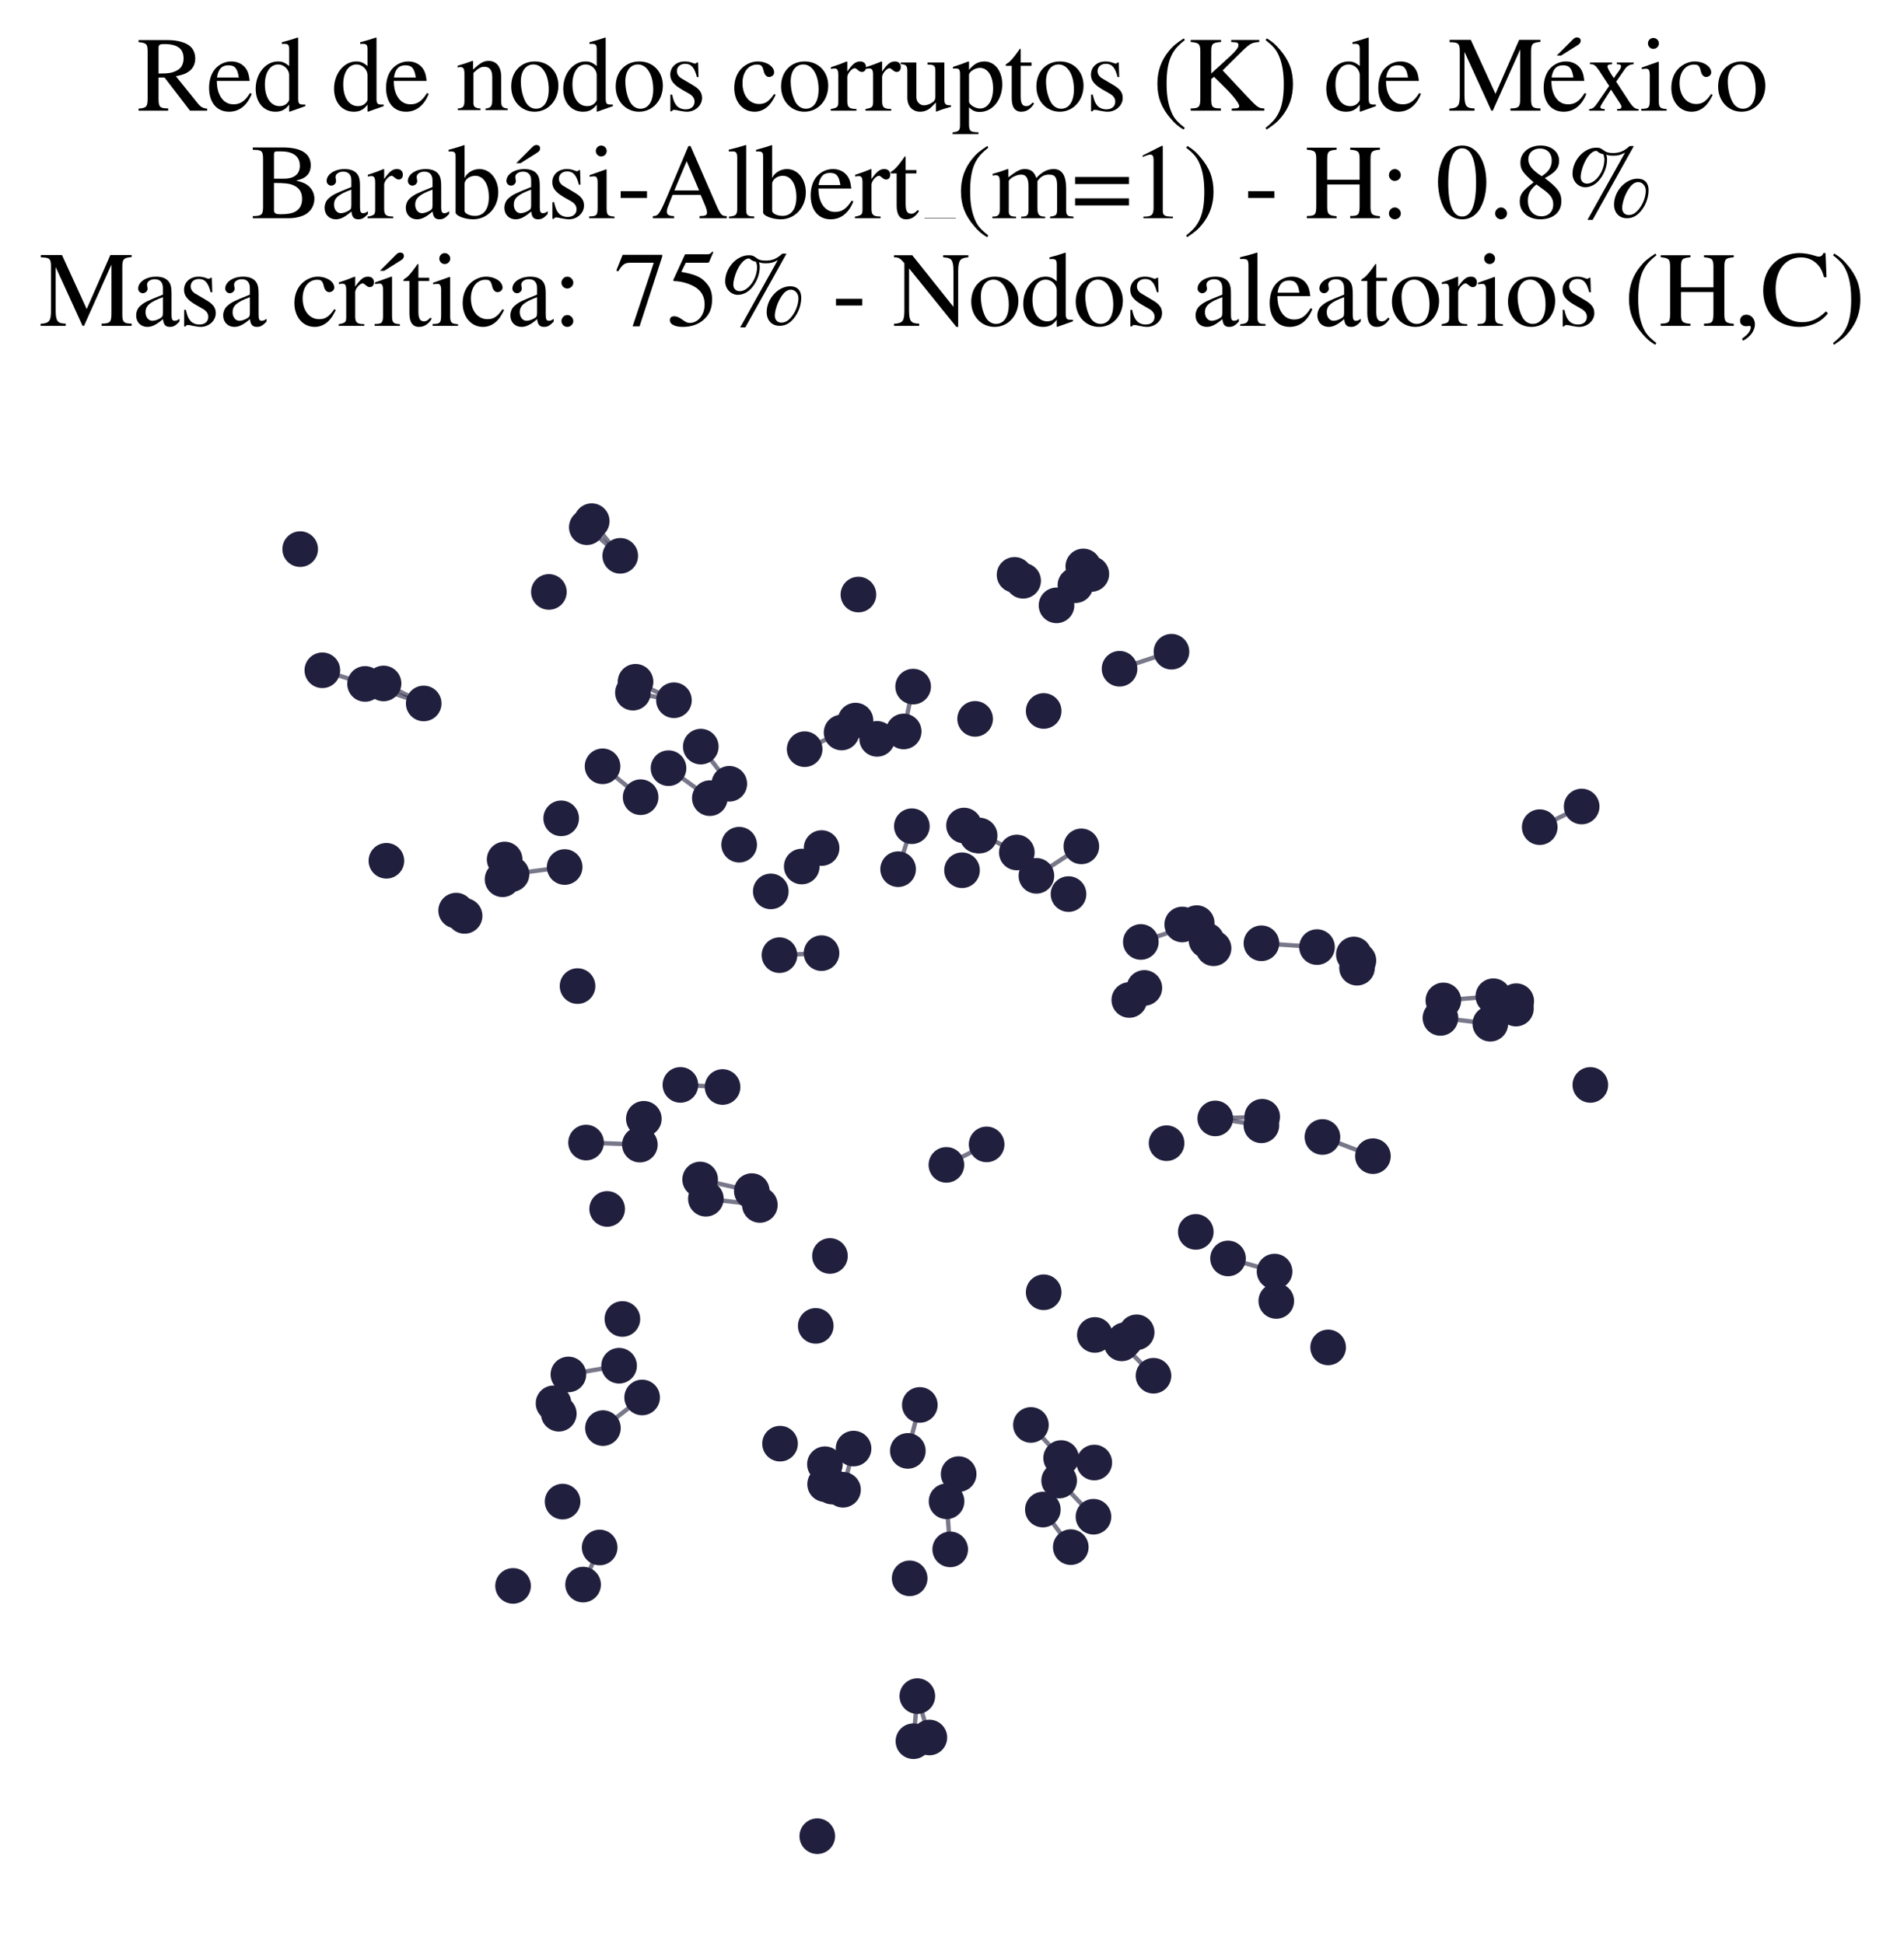 <?xml version="1.0" encoding="utf-8" standalone="no"?>
<!DOCTYPE svg PUBLIC "-//W3C//DTD SVG 1.1//EN"
  "http://www.w3.org/Graphics/SVG/1.1/DTD/svg11.dtd">
<svg xmlns:xlink="http://www.w3.org/1999/xlink" width="174.312pt" height="178.036pt" viewBox="0 0 174.312 178.036" xmlns="http://www.w3.org/2000/svg" version="1.1">
 <defs>
  <style type="text/css">*{stroke-linejoin: round; stroke-linecap: butt}</style>
 </defs>
 <g id="figure_1">
  <g id="patch_1">
   <path d="M 0 178.036 
L 174.312 178.036 
L 174.312 0 
L 0 0 
z
" style="fill: #ffffff"/>
  </g>
  <g id="axes_1">
   <g id="LineCollection_1">
    <path d="M 136.439 93.74 
L 131.875 93.21 
" clip-path="url(#p20567277e5)" style="fill: none; stroke: #201f3d; stroke-opacity: 0.6; stroke-width: 0.4"/>
    <path d="M 112.427 115.233 
L 116.688 116.434 
" clip-path="url(#p20567277e5)" style="fill: none; stroke: #201f3d; stroke-opacity: 0.6; stroke-width: 0.4"/>
    <path d="M 104.766 90.462 
L 103.388 91.567 
" clip-path="url(#p20567277e5)" style="fill: none; stroke: #201f3d; stroke-opacity: 0.6; stroke-width: 0.4"/>
    <path d="M 111.257 102.411 
L 115.481 103.042 
" clip-path="url(#p20567277e5)" style="fill: none; stroke: #201f3d; stroke-opacity: 0.6; stroke-width: 0.4"/>
    <path d="M 111.257 102.411 
L 115.557 102.257 
" clip-path="url(#p20567277e5)" style="fill: none; stroke: #201f3d; stroke-opacity: 0.6; stroke-width: 0.4"/>
    <path d="M 53.723 48.277 
L 56.784 50.896 
" clip-path="url(#p20567277e5)" style="fill: none; stroke: #201f3d; stroke-opacity: 0.6; stroke-width: 0.4"/>
    <path d="M 115.485 86.373 
L 120.573 86.723 
" clip-path="url(#p20567277e5)" style="fill: none; stroke: #201f3d; stroke-opacity: 0.6; stroke-width: 0.4"/>
    <path d="M 104.444 86.252 
L 109.559 84.529 
" clip-path="url(#p20567277e5)" style="fill: none; stroke: #201f3d; stroke-opacity: 0.6; stroke-width: 0.4"/>
    <path d="M 38.791 64.413 
L 33.423 62.626 
" clip-path="url(#p20567277e5)" style="fill: none; stroke: #201f3d; stroke-opacity: 0.6; stroke-width: 0.4"/>
    <path d="M 38.791 64.413 
L 35.115 62.582 
" clip-path="url(#p20567277e5)" style="fill: none; stroke: #201f3d; stroke-opacity: 0.6; stroke-width: 0.4"/>
    <path d="M 96.725 55.431 
L 99.912 52.559 
" clip-path="url(#p20567277e5)" style="fill: none; stroke: #201f3d; stroke-opacity: 0.6; stroke-width: 0.4"/>
    <path d="M 96.725 55.431 
L 99.176 51.866 
" clip-path="url(#p20567277e5)" style="fill: none; stroke: #201f3d; stroke-opacity: 0.6; stroke-width: 0.4"/>
    <path d="M 95.473 138.228 
L 98.03 141.667 
" clip-path="url(#p20567277e5)" style="fill: none; stroke: #201f3d; stroke-opacity: 0.6; stroke-width: 0.4"/>
    <path d="M 86.992 141.873 
L 86.658 137.471 
" clip-path="url(#p20567277e5)" style="fill: none; stroke: #201f3d; stroke-opacity: 0.6; stroke-width: 0.4"/>
    <path d="M 61.701 64.12 
L 58.184 62.428 
" clip-path="url(#p20567277e5)" style="fill: none; stroke: #201f3d; stroke-opacity: 0.6; stroke-width: 0.4"/>
    <path d="M 61.701 64.12 
L 57.946 63.425 
" clip-path="url(#p20567277e5)" style="fill: none; stroke: #201f3d; stroke-opacity: 0.6; stroke-width: 0.4"/>
    <path d="M 121.07 104.112 
L 125.692 105.867 
" clip-path="url(#p20567277e5)" style="fill: none; stroke: #201f3d; stroke-opacity: 0.6; stroke-width: 0.4"/>
    <path d="M 78.143 132.642 
L 77.177 136.412 
" clip-path="url(#p20567277e5)" style="fill: none; stroke: #201f3d; stroke-opacity: 0.6; stroke-width: 0.4"/>
    <path d="M 33.423 62.626 
L 29.511 61.376 
" clip-path="url(#p20567277e5)" style="fill: none; stroke: #201f3d; stroke-opacity: 0.6; stroke-width: 0.4"/>
    <path d="M 86.643 106.665 
L 90.326 104.79 
" clip-path="url(#p20567277e5)" style="fill: none; stroke: #201f3d; stroke-opacity: 0.6; stroke-width: 0.4"/>
    <path d="M 84.21 128.647 
L 83.112 132.855 
" clip-path="url(#p20567277e5)" style="fill: none; stroke: #201f3d; stroke-opacity: 0.6; stroke-width: 0.4"/>
    <path d="M 88.257 75.592 
L 93.09 78.06 
" clip-path="url(#p20567277e5)" style="fill: none; stroke: #201f3d; stroke-opacity: 0.6; stroke-width: 0.4"/>
    <path d="M 58.788 127.964 
L 55.199 130.768 
" clip-path="url(#p20567277e5)" style="fill: none; stroke: #201f3d; stroke-opacity: 0.6; stroke-width: 0.4"/>
    <path d="M 53.655 104.622 
L 58.58 104.81 
" clip-path="url(#p20567277e5)" style="fill: none; stroke: #201f3d; stroke-opacity: 0.6; stroke-width: 0.4"/>
    <path d="M 54.173 47.722 
L 56.784 50.896 
" clip-path="url(#p20567277e5)" style="fill: none; stroke: #201f3d; stroke-opacity: 0.6; stroke-width: 0.4"/>
    <path d="M 102.694 123.009 
L 105.603 125.974 
" clip-path="url(#p20567277e5)" style="fill: none; stroke: #201f3d; stroke-opacity: 0.6; stroke-width: 0.4"/>
    <path d="M 82.224 79.589 
L 83.481 75.655 
" clip-path="url(#p20567277e5)" style="fill: none; stroke: #201f3d; stroke-opacity: 0.6; stroke-width: 0.4"/>
    <path d="M 56.678 125.056 
L 52.038 125.855 
" clip-path="url(#p20567277e5)" style="fill: none; stroke: #201f3d; stroke-opacity: 0.6; stroke-width: 0.4"/>
    <path d="M 85.084 159.099 
L 83.982 155.31 
" clip-path="url(#p20567277e5)" style="fill: none; stroke: #201f3d; stroke-opacity: 0.6; stroke-width: 0.4"/>
    <path d="M 51.695 79.391 
L 46.831 80.039 
" clip-path="url(#p20567277e5)" style="fill: none; stroke: #201f3d; stroke-opacity: 0.6; stroke-width: 0.4"/>
    <path d="M 97.148 133.509 
L 94.381 130.478 
" clip-path="url(#p20567277e5)" style="fill: none; stroke: #201f3d; stroke-opacity: 0.6; stroke-width: 0.4"/>
    <path d="M 82.732 66.978 
L 83.598 62.87 
" clip-path="url(#p20567277e5)" style="fill: none; stroke: #201f3d; stroke-opacity: 0.6; stroke-width: 0.4"/>
    <path d="M 102.495 61.237 
L 107.25 59.675 
" clip-path="url(#p20567277e5)" style="fill: none; stroke: #201f3d; stroke-opacity: 0.6; stroke-width: 0.4"/>
    <path d="M 54.9 141.7 
L 53.382 145.098 
" clip-path="url(#p20567277e5)" style="fill: none; stroke: #201f3d; stroke-opacity: 0.6; stroke-width: 0.4"/>
    <path d="M 69.565 110.333 
L 64.623 109.767 
" clip-path="url(#p20567277e5)" style="fill: none; stroke: #201f3d; stroke-opacity: 0.6; stroke-width: 0.4"/>
    <path d="M 94.884 80.198 
L 98.997 77.5 
" clip-path="url(#p20567277e5)" style="fill: none; stroke: #201f3d; stroke-opacity: 0.6; stroke-width: 0.4"/>
    <path d="M 66.151 99.534 
L 62.292 99.341 
" clip-path="url(#p20567277e5)" style="fill: none; stroke: #201f3d; stroke-opacity: 0.6; stroke-width: 0.4"/>
    <path d="M 83.625 159.438 
L 83.982 155.31 
" clip-path="url(#p20567277e5)" style="fill: none; stroke: #201f3d; stroke-opacity: 0.6; stroke-width: 0.4"/>
    <path d="M 64.986 73.086 
L 61.203 70.34 
" clip-path="url(#p20567277e5)" style="fill: none; stroke: #201f3d; stroke-opacity: 0.6; stroke-width: 0.4"/>
    <path d="M 140.962 75.741 
L 144.801 73.85 
" clip-path="url(#p20567277e5)" style="fill: none; stroke: #201f3d; stroke-opacity: 0.6; stroke-width: 0.4"/>
    <path d="M 58.65 72.997 
L 55.165 70.169 
" clip-path="url(#p20567277e5)" style="fill: none; stroke: #201f3d; stroke-opacity: 0.6; stroke-width: 0.4"/>
    <path d="M 75.211 87.277 
L 71.362 87.462 
" clip-path="url(#p20567277e5)" style="fill: none; stroke: #201f3d; stroke-opacity: 0.6; stroke-width: 0.4"/>
    <path d="M 64.099 108.003 
L 68.829 109.066 
" clip-path="url(#p20567277e5)" style="fill: none; stroke: #201f3d; stroke-opacity: 0.6; stroke-width: 0.4"/>
    <path d="M 132.141 91.607 
L 136.716 91.222 
" clip-path="url(#p20567277e5)" style="fill: none; stroke: #201f3d; stroke-opacity: 0.6; stroke-width: 0.4"/>
    <path d="M 100.108 138.884 
L 96.965 135.574 
" clip-path="url(#p20567277e5)" style="fill: none; stroke: #201f3d; stroke-opacity: 0.6; stroke-width: 0.4"/>
    <path d="M 66.768 71.77 
L 64.158 68.367 
" clip-path="url(#p20567277e5)" style="fill: none; stroke: #201f3d; stroke-opacity: 0.6; stroke-width: 0.4"/>
    <path d="M 73.666 68.6 
L 77.049 67.074 
" clip-path="url(#p20567277e5)" style="fill: none; stroke: #201f3d; stroke-opacity: 0.6; stroke-width: 0.4"/>
   </g>
   <g id="PathCollection_1">
    <defs>
     <path id="mb448f8073d" d="M 0 1.581 
C 0.419 1.581 0.822 1.415 1.118 1.118 
C 1.415 0.822 1.581 0.419 1.581 0 
C 1.581 -0.419 1.415 -0.822 1.118 -1.118 
C 0.822 -1.415 0.419 -1.581 0 -1.581 
C -0.419 -1.581 -0.822 -1.415 -1.118 -1.118 
C -1.415 -0.822 -1.581 -0.419 -1.581 0 
C -1.581 0.419 -1.415 0.822 -1.118 1.118 
C -0.822 1.415 -0.419 1.581 0 1.581 
z
" style="stroke: #201f3d; stroke-width: 0.1"/>
    </defs>
    <g clip-path="url(#p20567277e5)">
     <use xlink:href="#mb448f8073d" x="97.148" y="133.509" style="fill: #201f3d; stroke: #201f3d; stroke-width: 0.1"/>
     <use xlink:href="#mb448f8073d" x="69.565" y="110.333" style="fill: #201f3d; stroke: #201f3d; stroke-width: 0.1"/>
     <use xlink:href="#mb448f8073d" x="104.061" y="121.996" style="fill: #201f3d; stroke: #201f3d; stroke-width: 0.1"/>
     <use xlink:href="#mb448f8073d" x="83.281" y="144.525" style="fill: #201f3d; stroke: #201f3d; stroke-width: 0.1"/>
     <use xlink:href="#mb448f8073d" x="73.666" y="68.6" style="fill: #201f3d; stroke: #201f3d; stroke-width: 0.1"/>
     <use xlink:href="#mb448f8073d" x="99.176" y="51.866" style="fill: #201f3d; stroke: #201f3d; stroke-width: 0.1"/>
     <use xlink:href="#mb448f8073d" x="50.677" y="128.499" style="fill: #201f3d; stroke: #201f3d; stroke-width: 0.1"/>
     <use xlink:href="#mb448f8073d" x="97.823" y="81.869" style="fill: #201f3d; stroke: #201f3d; stroke-width: 0.1"/>
     <use xlink:href="#mb448f8073d" x="76.188" y="136.125" style="fill: #201f3d; stroke: #201f3d; stroke-width: 0.1"/>
     <use xlink:href="#mb448f8073d" x="93.668" y="53.179" style="fill: #201f3d; stroke: #201f3d; stroke-width: 0.1"/>
     <use xlink:href="#mb448f8073d" x="75.522" y="134.076" style="fill: #201f3d; stroke: #201f3d; stroke-width: 0.1"/>
     <use xlink:href="#mb448f8073d" x="77.177" y="136.412" style="fill: #201f3d; stroke: #201f3d; stroke-width: 0.1"/>
     <use xlink:href="#mb448f8073d" x="116.844" y="119.127" style="fill: #201f3d; stroke: #201f3d; stroke-width: 0.1"/>
     <use xlink:href="#mb448f8073d" x="89.273" y="65.826" style="fill: #201f3d; stroke: #201f3d; stroke-width: 0.1"/>
     <use xlink:href="#mb448f8073d" x="145.597" y="99.344" style="fill: #201f3d; stroke: #201f3d; stroke-width: 0.1"/>
     <use xlink:href="#mb448f8073d" x="35.115" y="62.582" style="fill: #201f3d; stroke: #201f3d; stroke-width: 0.1"/>
     <use xlink:href="#mb448f8073d" x="53.382" y="145.098" style="fill: #201f3d; stroke: #201f3d; stroke-width: 0.1"/>
     <use xlink:href="#mb448f8073d" x="71.362" y="87.462" style="fill: #201f3d; stroke: #201f3d; stroke-width: 0.1"/>
     <use xlink:href="#mb448f8073d" x="58.58" y="104.81" style="fill: #201f3d; stroke: #201f3d; stroke-width: 0.1"/>
     <use xlink:href="#mb448f8073d" x="98.997" y="77.5" style="fill: #201f3d; stroke: #201f3d; stroke-width: 0.1"/>
     <use xlink:href="#mb448f8073d" x="73.401" y="79.345" style="fill: #201f3d; stroke: #201f3d; stroke-width: 0.1"/>
     <use xlink:href="#mb448f8073d" x="46.831" y="80.039" style="fill: #201f3d; stroke: #201f3d; stroke-width: 0.1"/>
     <use xlink:href="#mb448f8073d" x="75.218" y="77.654" style="fill: #201f3d; stroke: #201f3d; stroke-width: 0.1"/>
     <use xlink:href="#mb448f8073d" x="83.112" y="132.855" style="fill: #201f3d; stroke: #201f3d; stroke-width: 0.1"/>
     <use xlink:href="#mb448f8073d" x="52.038" y="125.855" style="fill: #201f3d; stroke: #201f3d; stroke-width: 0.1"/>
     <use xlink:href="#mb448f8073d" x="83.598" y="62.87" style="fill: #201f3d; stroke: #201f3d; stroke-width: 0.1"/>
     <use xlink:href="#mb448f8073d" x="111.257" y="102.411" style="fill: #201f3d; stroke: #201f3d; stroke-width: 0.1"/>
     <use xlink:href="#mb448f8073d" x="50.251" y="54.202" style="fill: #201f3d; stroke: #201f3d; stroke-width: 0.1"/>
     <use xlink:href="#mb448f8073d" x="78.589" y="54.442" style="fill: #201f3d; stroke: #201f3d; stroke-width: 0.1"/>
     <use xlink:href="#mb448f8073d" x="108.234" y="84.653" style="fill: #201f3d; stroke: #201f3d; stroke-width: 0.1"/>
     <use xlink:href="#mb448f8073d" x="55.585" y="110.699" style="fill: #201f3d; stroke: #201f3d; stroke-width: 0.1"/>
     <use xlink:href="#mb448f8073d" x="95.473" y="138.228" style="fill: #201f3d; stroke: #201f3d; stroke-width: 0.1"/>
     <use xlink:href="#mb448f8073d" x="100.108" y="138.884" style="fill: #201f3d; stroke: #201f3d; stroke-width: 0.1"/>
     <use xlink:href="#mb448f8073d" x="103.388" y="91.567" style="fill: #201f3d; stroke: #201f3d; stroke-width: 0.1"/>
     <use xlink:href="#mb448f8073d" x="55.199" y="130.768" style="fill: #201f3d; stroke: #201f3d; stroke-width: 0.1"/>
     <use xlink:href="#mb448f8073d" x="38.791" y="64.413" style="fill: #201f3d; stroke: #201f3d; stroke-width: 0.1"/>
     <use xlink:href="#mb448f8073d" x="109.474" y="112.801" style="fill: #201f3d; stroke: #201f3d; stroke-width: 0.1"/>
     <use xlink:href="#mb448f8073d" x="131.875" y="93.21" style="fill: #201f3d; stroke: #201f3d; stroke-width: 0.1"/>
     <use xlink:href="#mb448f8073d" x="74.824" y="168.136" style="fill: #201f3d; stroke: #201f3d; stroke-width: 0.1"/>
     <use xlink:href="#mb448f8073d" x="82.224" y="79.589" style="fill: #201f3d; stroke: #201f3d; stroke-width: 0.1"/>
     <use xlink:href="#mb448f8073d" x="58.944" y="102.445" style="fill: #201f3d; stroke: #201f3d; stroke-width: 0.1"/>
     <use xlink:href="#mb448f8073d" x="100.234" y="122.238" style="fill: #201f3d; stroke: #201f3d; stroke-width: 0.1"/>
     <use xlink:href="#mb448f8073d" x="52.875" y="90.294" style="fill: #201f3d; stroke: #201f3d; stroke-width: 0.1"/>
     <use xlink:href="#mb448f8073d" x="77.049" y="67.074" style="fill: #201f3d; stroke: #201f3d; stroke-width: 0.1"/>
     <use xlink:href="#mb448f8073d" x="78.324" y="65.982" style="fill: #201f3d; stroke: #201f3d; stroke-width: 0.1"/>
     <use xlink:href="#mb448f8073d" x="120.573" y="86.723" style="fill: #201f3d; stroke: #201f3d; stroke-width: 0.1"/>
     <use xlink:href="#mb448f8073d" x="58.65" y="72.997" style="fill: #201f3d; stroke: #201f3d; stroke-width: 0.1"/>
     <use xlink:href="#mb448f8073d" x="140.962" y="75.741" style="fill: #201f3d; stroke: #201f3d; stroke-width: 0.1"/>
     <use xlink:href="#mb448f8073d" x="83.982" y="155.31" style="fill: #201f3d; stroke: #201f3d; stroke-width: 0.1"/>
     <use xlink:href="#mb448f8073d" x="87.765" y="134.982" style="fill: #201f3d; stroke: #201f3d; stroke-width: 0.1"/>
     <use xlink:href="#mb448f8073d" x="54.9" y="141.7" style="fill: #201f3d; stroke: #201f3d; stroke-width: 0.1"/>
     <use xlink:href="#mb448f8073d" x="102.694" y="123.009" style="fill: #201f3d; stroke: #201f3d; stroke-width: 0.1"/>
     <use xlink:href="#mb448f8073d" x="51.695" y="79.391" style="fill: #201f3d; stroke: #201f3d; stroke-width: 0.1"/>
     <use xlink:href="#mb448f8073d" x="51.377" y="74.934" style="fill: #201f3d; stroke: #201f3d; stroke-width: 0.1"/>
     <use xlink:href="#mb448f8073d" x="124.363" y="87.953" style="fill: #201f3d; stroke: #201f3d; stroke-width: 0.1"/>
     <use xlink:href="#mb448f8073d" x="82.732" y="66.978" style="fill: #201f3d; stroke: #201f3d; stroke-width: 0.1"/>
     <use xlink:href="#mb448f8073d" x="56.784" y="50.896" style="fill: #201f3d; stroke: #201f3d; stroke-width: 0.1"/>
     <use xlink:href="#mb448f8073d" x="78.143" y="132.642" style="fill: #201f3d; stroke: #201f3d; stroke-width: 0.1"/>
     <use xlink:href="#mb448f8073d" x="110.456" y="86.109" style="fill: #201f3d; stroke: #201f3d; stroke-width: 0.1"/>
     <use xlink:href="#mb448f8073d" x="61.701" y="64.12" style="fill: #201f3d; stroke: #201f3d; stroke-width: 0.1"/>
     <use xlink:href="#mb448f8073d" x="64.623" y="109.767" style="fill: #201f3d; stroke: #201f3d; stroke-width: 0.1"/>
     <use xlink:href="#mb448f8073d" x="71.414" y="132.193" style="fill: #201f3d; stroke: #201f3d; stroke-width: 0.1"/>
     <use xlink:href="#mb448f8073d" x="94.884" y="80.198" style="fill: #201f3d; stroke: #201f3d; stroke-width: 0.1"/>
     <use xlink:href="#mb448f8073d" x="106.8" y="104.679" style="fill: #201f3d; stroke: #201f3d; stroke-width: 0.1"/>
     <use xlink:href="#mb448f8073d" x="57.946" y="63.425" style="fill: #201f3d; stroke: #201f3d; stroke-width: 0.1"/>
     <use xlink:href="#mb448f8073d" x="67.671" y="77.346" style="fill: #201f3d; stroke: #201f3d; stroke-width: 0.1"/>
     <use xlink:href="#mb448f8073d" x="104.444" y="86.252" style="fill: #201f3d; stroke: #201f3d; stroke-width: 0.1"/>
     <use xlink:href="#mb448f8073d" x="86.658" y="137.471" style="fill: #201f3d; stroke: #201f3d; stroke-width: 0.1"/>
     <use xlink:href="#mb448f8073d" x="116.688" y="116.434" style="fill: #201f3d; stroke: #201f3d; stroke-width: 0.1"/>
     <use xlink:href="#mb448f8073d" x="46.971" y="145.218" style="fill: #201f3d; stroke: #201f3d; stroke-width: 0.1"/>
     <use xlink:href="#mb448f8073d" x="56.98" y="120.775" style="fill: #201f3d; stroke: #201f3d; stroke-width: 0.1"/>
     <use xlink:href="#mb448f8073d" x="111.102" y="86.83" style="fill: #201f3d; stroke: #201f3d; stroke-width: 0.1"/>
     <use xlink:href="#mb448f8073d" x="123.945" y="87.401" style="fill: #201f3d; stroke: #201f3d; stroke-width: 0.1"/>
     <use xlink:href="#mb448f8073d" x="56.678" y="125.056" style="fill: #201f3d; stroke: #201f3d; stroke-width: 0.1"/>
     <use xlink:href="#mb448f8073d" x="75.211" y="87.277" style="fill: #201f3d; stroke: #201f3d; stroke-width: 0.1"/>
     <use xlink:href="#mb448f8073d" x="29.511" y="61.376" style="fill: #201f3d; stroke: #201f3d; stroke-width: 0.1"/>
     <use xlink:href="#mb448f8073d" x="68.829" y="109.066" style="fill: #201f3d; stroke: #201f3d; stroke-width: 0.1"/>
     <use xlink:href="#mb448f8073d" x="121.592" y="123.379" style="fill: #201f3d; stroke: #201f3d; stroke-width: 0.1"/>
     <use xlink:href="#mb448f8073d" x="112.427" y="115.233" style="fill: #201f3d; stroke: #201f3d; stroke-width: 0.1"/>
     <use xlink:href="#mb448f8073d" x="138.813" y="91.675" style="fill: #201f3d; stroke: #201f3d; stroke-width: 0.1"/>
     <use xlink:href="#mb448f8073d" x="70.567" y="81.624" style="fill: #201f3d; stroke: #201f3d; stroke-width: 0.1"/>
     <use xlink:href="#mb448f8073d" x="136.439" y="93.74" style="fill: #201f3d; stroke: #201f3d; stroke-width: 0.1"/>
     <use xlink:href="#mb448f8073d" x="92.883" y="52.638" style="fill: #201f3d; stroke: #201f3d; stroke-width: 0.1"/>
     <use xlink:href="#mb448f8073d" x="138.783" y="92.356" style="fill: #201f3d; stroke: #201f3d; stroke-width: 0.1"/>
     <use xlink:href="#mb448f8073d" x="83.625" y="159.438" style="fill: #201f3d; stroke: #201f3d; stroke-width: 0.1"/>
     <use xlink:href="#mb448f8073d" x="88.257" y="75.592" style="fill: #201f3d; stroke: #201f3d; stroke-width: 0.1"/>
     <use xlink:href="#mb448f8073d" x="104.766" y="90.462" style="fill: #201f3d; stroke: #201f3d; stroke-width: 0.1"/>
     <use xlink:href="#mb448f8073d" x="64.986" y="73.086" style="fill: #201f3d; stroke: #201f3d; stroke-width: 0.1"/>
     <use xlink:href="#mb448f8073d" x="115.481" y="103.042" style="fill: #201f3d; stroke: #201f3d; stroke-width: 0.1"/>
     <use xlink:href="#mb448f8073d" x="41.76" y="83.382" style="fill: #201f3d; stroke: #201f3d; stroke-width: 0.1"/>
     <use xlink:href="#mb448f8073d" x="64.158" y="68.367" style="fill: #201f3d; stroke: #201f3d; stroke-width: 0.1"/>
     <use xlink:href="#mb448f8073d" x="125.692" y="105.867" style="fill: #201f3d; stroke: #201f3d; stroke-width: 0.1"/>
     <use xlink:href="#mb448f8073d" x="109.559" y="84.529" style="fill: #201f3d; stroke: #201f3d; stroke-width: 0.1"/>
     <use xlink:href="#mb448f8073d" x="58.184" y="62.428" style="fill: #201f3d; stroke: #201f3d; stroke-width: 0.1"/>
     <use xlink:href="#mb448f8073d" x="90.326" y="104.79" style="fill: #201f3d; stroke: #201f3d; stroke-width: 0.1"/>
     <use xlink:href="#mb448f8073d" x="27.482" y="50.282" style="fill: #201f3d; stroke: #201f3d; stroke-width: 0.1"/>
     <use xlink:href="#mb448f8073d" x="84.21" y="128.647" style="fill: #201f3d; stroke: #201f3d; stroke-width: 0.1"/>
     <use xlink:href="#mb448f8073d" x="85.084" y="159.099" style="fill: #201f3d; stroke: #201f3d; stroke-width: 0.1"/>
     <use xlink:href="#mb448f8073d" x="54.173" y="47.722" style="fill: #201f3d; stroke: #201f3d; stroke-width: 0.1"/>
     <use xlink:href="#mb448f8073d" x="107.25" y="59.675" style="fill: #201f3d; stroke: #201f3d; stroke-width: 0.1"/>
     <use xlink:href="#mb448f8073d" x="98.455" y="53.586" style="fill: #201f3d; stroke: #201f3d; stroke-width: 0.1"/>
     <use xlink:href="#mb448f8073d" x="74.683" y="121.408" style="fill: #201f3d; stroke: #201f3d; stroke-width: 0.1"/>
     <use xlink:href="#mb448f8073d" x="33.423" y="62.626" style="fill: #201f3d; stroke: #201f3d; stroke-width: 0.1"/>
     <use xlink:href="#mb448f8073d" x="115.485" y="86.373" style="fill: #201f3d; stroke: #201f3d; stroke-width: 0.1"/>
     <use xlink:href="#mb448f8073d" x="51.158" y="129.452" style="fill: #201f3d; stroke: #201f3d; stroke-width: 0.1"/>
     <use xlink:href="#mb448f8073d" x="46.009" y="80.514" style="fill: #201f3d; stroke: #201f3d; stroke-width: 0.1"/>
     <use xlink:href="#mb448f8073d" x="75.983" y="115.007" style="fill: #201f3d; stroke: #201f3d; stroke-width: 0.1"/>
     <use xlink:href="#mb448f8073d" x="46.2" y="78.701" style="fill: #201f3d; stroke: #201f3d; stroke-width: 0.1"/>
     <use xlink:href="#mb448f8073d" x="86.992" y="141.873" style="fill: #201f3d; stroke: #201f3d; stroke-width: 0.1"/>
     <use xlink:href="#mb448f8073d" x="96.725" y="55.431" style="fill: #201f3d; stroke: #201f3d; stroke-width: 0.1"/>
     <use xlink:href="#mb448f8073d" x="88.074" y="79.686" style="fill: #201f3d; stroke: #201f3d; stroke-width: 0.1"/>
     <use xlink:href="#mb448f8073d" x="64.099" y="108.003" style="fill: #201f3d; stroke: #201f3d; stroke-width: 0.1"/>
     <use xlink:href="#mb448f8073d" x="132.141" y="91.607" style="fill: #201f3d; stroke: #201f3d; stroke-width: 0.1"/>
     <use xlink:href="#mb448f8073d" x="42.534" y="83.868" style="fill: #201f3d; stroke: #201f3d; stroke-width: 0.1"/>
     <use xlink:href="#mb448f8073d" x="102.495" y="61.237" style="fill: #201f3d; stroke: #201f3d; stroke-width: 0.1"/>
     <use xlink:href="#mb448f8073d" x="100.182" y="133.921" style="fill: #201f3d; stroke: #201f3d; stroke-width: 0.1"/>
     <use xlink:href="#mb448f8073d" x="66.151" y="99.534" style="fill: #201f3d; stroke: #201f3d; stroke-width: 0.1"/>
     <use xlink:href="#mb448f8073d" x="62.292" y="99.341" style="fill: #201f3d; stroke: #201f3d; stroke-width: 0.1"/>
     <use xlink:href="#mb448f8073d" x="55.165" y="70.169" style="fill: #201f3d; stroke: #201f3d; stroke-width: 0.1"/>
     <use xlink:href="#mb448f8073d" x="99.912" y="52.559" style="fill: #201f3d; stroke: #201f3d; stroke-width: 0.1"/>
     <use xlink:href="#mb448f8073d" x="94.381" y="130.478" style="fill: #201f3d; stroke: #201f3d; stroke-width: 0.1"/>
     <use xlink:href="#mb448f8073d" x="58.788" y="127.964" style="fill: #201f3d; stroke: #201f3d; stroke-width: 0.1"/>
     <use xlink:href="#mb448f8073d" x="53.655" y="104.622" style="fill: #201f3d; stroke: #201f3d; stroke-width: 0.1"/>
     <use xlink:href="#mb448f8073d" x="66.768" y="71.77" style="fill: #201f3d; stroke: #201f3d; stroke-width: 0.1"/>
     <use xlink:href="#mb448f8073d" x="115.557" y="102.257" style="fill: #201f3d; stroke: #201f3d; stroke-width: 0.1"/>
     <use xlink:href="#mb448f8073d" x="102.978" y="122.718" style="fill: #201f3d; stroke: #201f3d; stroke-width: 0.1"/>
     <use xlink:href="#mb448f8073d" x="86.643" y="106.665" style="fill: #201f3d; stroke: #201f3d; stroke-width: 0.1"/>
     <use xlink:href="#mb448f8073d" x="136.716" y="91.222" style="fill: #201f3d; stroke: #201f3d; stroke-width: 0.1"/>
     <use xlink:href="#mb448f8073d" x="105.603" y="125.974" style="fill: #201f3d; stroke: #201f3d; stroke-width: 0.1"/>
     <use xlink:href="#mb448f8073d" x="121.07" y="104.112" style="fill: #201f3d; stroke: #201f3d; stroke-width: 0.1"/>
     <use xlink:href="#mb448f8073d" x="53.723" y="48.277" style="fill: #201f3d; stroke: #201f3d; stroke-width: 0.1"/>
     <use xlink:href="#mb448f8073d" x="98.03" y="141.667" style="fill: #201f3d; stroke: #201f3d; stroke-width: 0.1"/>
     <use xlink:href="#mb448f8073d" x="75.541" y="135.905" style="fill: #201f3d; stroke: #201f3d; stroke-width: 0.1"/>
     <use xlink:href="#mb448f8073d" x="35.376" y="78.82" style="fill: #201f3d; stroke: #201f3d; stroke-width: 0.1"/>
     <use xlink:href="#mb448f8073d" x="51.506" y="137.498" style="fill: #201f3d; stroke: #201f3d; stroke-width: 0.1"/>
     <use xlink:href="#mb448f8073d" x="144.801" y="73.85" style="fill: #201f3d; stroke: #201f3d; stroke-width: 0.1"/>
     <use xlink:href="#mb448f8073d" x="80.303" y="67.656" style="fill: #201f3d; stroke: #201f3d; stroke-width: 0.1"/>
     <use xlink:href="#mb448f8073d" x="89.477" y="76.494" style="fill: #201f3d; stroke: #201f3d; stroke-width: 0.1"/>
     <use xlink:href="#mb448f8073d" x="89.685" y="76.512" style="fill: #201f3d; stroke: #201f3d; stroke-width: 0.1"/>
     <use xlink:href="#mb448f8073d" x="96.965" y="135.574" style="fill: #201f3d; stroke: #201f3d; stroke-width: 0.1"/>
     <use xlink:href="#mb448f8073d" x="61.203" y="70.34" style="fill: #201f3d; stroke: #201f3d; stroke-width: 0.1"/>
     <use xlink:href="#mb448f8073d" x="95.549" y="65.102" style="fill: #201f3d; stroke: #201f3d; stroke-width: 0.1"/>
     <use xlink:href="#mb448f8073d" x="124.236" y="88.612" style="fill: #201f3d; stroke: #201f3d; stroke-width: 0.1"/>
     <use xlink:href="#mb448f8073d" x="83.481" y="75.655" style="fill: #201f3d; stroke: #201f3d; stroke-width: 0.1"/>
     <use xlink:href="#mb448f8073d" x="95.549" y="118.331" style="fill: #201f3d; stroke: #201f3d; stroke-width: 0.1"/>
     <use xlink:href="#mb448f8073d" x="93.09" y="78.06" style="fill: #201f3d; stroke: #201f3d; stroke-width: 0.1"/>
    </g>
   </g>
   <g id="text_1">
    <!-- Red de nodos corruptos (K) de México -->
    <g transform="translate(12.518 10.132) scale(0.096 -0.096)">
     <defs>
      <path id="NimbusRomNo9L-Regu-52" d="M 4218 121 
C 3974 140 3846 205 3661 424 
L 2342 2061 
C 2771 2143 2963 2219 3174 2388 
C 3379 2553 3501 2818 3501 3113 
C 3501 3385 3418 3618 3251 3801 
C 3008 4059 2477 4224 1875 4224 
L 109 4224 
L 109 4102 
C 589 4051 653 3981 653 3528 
L 653 765 
C 653 236 589 159 109 121 
L 109 0 
L 1882 0 
L 1882 134 
C 1389 134 1306 219 1306 692 
L 1306 1984 
L 1664 1984 
L 3187 0 
L 4218 0 
L 4218 121 
z
M 1306 3762 
C 1306 3937 1376 3987 1632 3987 
C 2432 3987 2803 3716 2803 3123 
C 2803 2807 2669 2542 2438 2423 
C 2144 2258 1920 2221 1306 2221 
L 1306 3762 
z
" transform="scale(0.016)"/>
      <path id="NimbusRomNo9L-Regu-65" d="M 2611 1053 
C 2304 564 2029 378 1619 378 
C 1254 378 979 564 794 930 
C 678 1174 634 1386 621 1779 
L 2592 1779 
C 2541 2193 2477 2377 2317 2581 
C 2125 2811 1830 2944 1498 2944 
C 1178 2944 877 2829 634 2611 
C 333 2349 160 1894 160 1370 
C 160 486 621 -64 1357 -64 
C 1965 -64 2445 315 2714 1008 
L 2611 1053 
z
M 634 1984 
C 704 2479 922 2714 1312 2714 
C 1702 2714 1856 2535 1939 1984 
L 634 1984 
z
" transform="scale(0.016)"/>
      <path id="NimbusRomNo9L-Regu-64" d="M 2202 -64 
L 3142 269 
L 3142 365 
C 3027 365 3014 365 2995 365 
C 2765 365 2714 435 2714 731 
L 2714 4364 
L 2682 4377 
C 2374 4268 2150 4204 1741 4096 
L 1741 3994 
C 1792 4000 1830 4000 1882 4000 
C 2118 4000 2176 3936 2176 3672 
L 2176 2669 
C 1933 2874 1760 2944 1504 2944 
C 768 2944 173 2221 173 1312 
C 173 493 653 -64 1357 -64 
C 1715 -64 1958 64 2176 365 
L 2176 -45 
L 2202 -64 
z
M 2176 653 
C 2176 608 2131 531 2067 461 
C 1952 333 1792 269 1606 269 
C 1075 269 723 781 723 1568 
C 723 2291 1037 2765 1523 2765 
C 1862 2765 2176 2464 2176 2125 
L 2176 653 
z
" transform="scale(0.016)"/>
      <path id="NimbusRomNo9L-Regu-6e" d="M 102 2579 
C 141 2598 205 2605 275 2605 
C 454 2605 512 2509 512 2195 
L 512 608 
C 512 243 442 154 115 128 
L 115 32 
L 1472 32 
L 1472 128 
C 1146 154 1050 230 1050 461 
L 1050 2259 
C 1357 2547 1498 2624 1709 2624 
C 2022 2624 2176 2426 2176 2003 
L 2176 666 
C 2176 262 2093 154 1773 128 
L 1773 32 
L 3104 32 
L 3104 128 
C 2790 160 2714 237 2714 550 
L 2714 2016 
C 2714 2618 2432 2976 1958 2976 
C 1664 2976 1466 2867 1030 2458 
L 1030 2963 
L 986 2976 
C 672 2861 454 2790 102 2688 
L 102 2579 
z
" transform="scale(0.016)"/>
      <path id="NimbusRomNo9L-Regu-6f" d="M 1600 2944 
C 768 2944 186 2330 186 1446 
C 186 582 781 -64 1587 -64 
C 2394 -64 3008 614 3008 1498 
C 3008 2336 2419 2944 1600 2944 
z
M 1517 2765 
C 2054 2765 2432 2150 2432 1274 
C 2432 550 2144 115 1664 115 
C 1414 115 1178 269 1043 525 
C 864 858 762 1306 762 1760 
C 762 2368 1062 2765 1517 2765 
z
" transform="scale(0.016)"/>
      <path id="NimbusRomNo9L-Regu-73" d="M 2016 2010 
L 1990 2880 
L 1920 2880 
L 1907 2867 
C 1850 2822 1843 2816 1818 2816 
C 1779 2816 1715 2829 1645 2861 
C 1504 2915 1363 2944 1197 2944 
C 691 2944 326 2616 326 2154 
C 326 1796 531 1539 1075 1231 
L 1446 1020 
C 1670 892 1779 737 1779 539 
C 1779 256 1574 77 1248 77 
C 1030 77 832 159 710 298 
C 576 455 518 600 435 960 
L 333 960 
L 333 -39 
L 416 -39 
C 461 33 486 48 563 48 
C 621 48 710 35 858 -2 
C 1037 -39 1210 -64 1325 -64 
C 1818 -64 2227 308 2227 757 
C 2227 1077 2074 1289 1690 1520 
L 998 1930 
C 819 2033 723 2194 723 2367 
C 723 2624 922 2803 1216 2803 
C 1581 2803 1773 2583 1920 2010 
L 2016 2010 
z
" transform="scale(0.016)"/>
      <path id="NimbusRomNo9L-Regu-63" d="M 2547 998 
C 2240 550 2010 397 1645 397 
C 1062 397 653 909 653 1645 
C 653 2304 1005 2758 1523 2758 
C 1754 2758 1837 2688 1901 2451 
L 1939 2310 
C 1990 2131 2106 2016 2240 2016 
C 2406 2016 2547 2138 2547 2285 
C 2547 2643 2099 2944 1562 2944 
C 1248 2944 922 2816 659 2586 
C 339 2304 160 1869 160 1363 
C 160 531 666 -64 1376 -64 
C 1664 -64 1920 38 2150 237 
C 2323 390 2445 563 2637 941 
L 2547 998 
z
" transform="scale(0.016)"/>
      <path id="NimbusRomNo9L-Regu-72" d="M 45 2496 
C 134 2515 192 2522 269 2522 
C 429 2522 486 2419 486 2138 
L 486 538 
C 486 218 442 173 32 96 
L 32 0 
L 1568 0 
L 1568 102 
C 1133 102 1024 199 1024 565 
L 1024 2013 
C 1024 2219 1299 2541 1472 2541 
C 1510 2541 1568 2509 1638 2445 
C 1741 2355 1811 2317 1894 2317 
C 2048 2317 2144 2426 2144 2605 
C 2144 2816 2010 2944 1792 2944 
C 1523 2944 1338 2797 1024 2343 
L 1024 2931 
L 992 2944 
C 653 2803 422 2721 45 2599 
L 45 2496 
z
" transform="scale(0.016)"/>
      <path id="NimbusRomNo9L-Regu-75" d="M 3066 320 
L 3034 320 
C 2739 320 2669 390 2669 685 
L 2669 2880 
L 1658 2880 
L 1658 2758 
C 2054 2758 2131 2694 2131 2375 
L 2131 875 
C 2131 697 2099 607 2010 537 
C 1837 397 1638 320 1446 320 
C 1197 320 992 537 992 805 
L 992 2880 
L 58 2880 
L 58 2778 
C 365 2778 454 2682 454 2387 
L 454 770 
C 454 263 762 -64 1229 -64 
C 1466 -64 1715 38 1888 211 
L 2163 486 
L 2163 -45 
L 2189 -58 
C 2509 70 2739 141 3066 230 
L 3066 320 
z
" transform="scale(0.016)"/>
      <path id="NimbusRomNo9L-Regu-70" d="M 58 2516 
C 115 2522 160 2522 218 2522 
C 435 2522 480 2458 480 2155 
L 480 -855 
C 480 -1189 410 -1261 32 -1299 
L 32 -1408 
L 1581 -1408 
L 1581 -1293 
C 1101 -1293 1018 -1222 1018 -816 
L 1018 199 
C 1242 -13 1395 -77 1664 -77 
C 2419 -77 3008 643 3008 1575 
C 3008 2372 2560 2944 1939 2944 
C 1581 2944 1299 2784 1018 2438 
L 1018 2931 
L 979 2944 
C 634 2810 410 2726 58 2618 
L 58 2516 
z
M 1018 2136 
C 1018 2329 1376 2560 1670 2560 
C 2144 2560 2458 2071 2458 1324 
C 2458 611 2144 128 1683 128 
C 1382 128 1018 359 1018 552 
L 1018 2136 
z
" transform="scale(0.016)"/>
      <path id="NimbusRomNo9L-Regu-74" d="M 1632 2880 
L 986 2880 
L 986 3622 
C 986 3686 979 3706 941 3706 
C 896 3648 858 3590 813 3526 
C 570 3174 294 2867 192 2841 
C 122 2794 83 2748 83 2715 
C 83 2695 90 2682 109 2682 
L 448 2682 
L 448 751 
C 448 212 640 -64 1018 -64 
C 1331 -64 1574 90 1786 423 
L 1702 493 
C 1568 333 1459 269 1318 269 
C 1082 269 986 443 986 847 
L 986 2682 
L 1632 2682 
L 1632 2880 
z
" transform="scale(0.016)"/>
      <path id="NimbusRomNo9L-Regu-28" d="M 1888 4326 
C 1414 4019 1222 3853 986 3558 
C 531 3002 307 2362 307 1613 
C 307 800 544 173 1107 -480 
C 1370 -787 1536 -928 1869 -1133 
L 1946 -1030 
C 1434 -627 1254 -403 1082 77 
C 928 506 858 992 858 1632 
C 858 2304 941 2829 1114 3226 
C 1293 3622 1485 3853 1946 4224 
L 1888 4326 
z
" transform="scale(0.016)"/>
      <path id="NimbusRomNo9L-Regu-4b" d="M 2643 4109 
C 2720 4096 2784 4096 2810 4096 
C 3002 4096 3078 4045 3078 3917 
C 3078 3775 2931 3583 2579 3257 
L 1446 2224 
L 1446 3534 
C 1446 4000 1517 4071 2035 4109 
L 2035 4231 
L 218 4231 
L 218 4109 
C 717 4071 794 3988 794 3531 
L 794 750 
C 794 217 723 134 218 134 
L 218 0 
L 2022 0 
L 2022 134 
C 1523 134 1446 211 1446 683 
L 1446 1891 
L 1613 2026 
L 2291 1355 
C 2778 876 3123 422 3123 269 
C 3123 179 3034 134 2854 134 
C 2822 134 2752 134 2675 121 
L 2675 0 
L 4627 0 
L 4627 134 
C 4294 134 4205 198 3622 816 
L 2131 2409 
L 3347 3611 
C 3782 4026 3885 4077 4320 4109 
L 4320 4231 
L 2643 4231 
L 2643 4109 
z
" transform="scale(0.016)"/>
      <path id="NimbusRomNo9L-Regu-29" d="M 243 -1133 
C 717 -826 909 -659 1146 -365 
C 1600 192 1824 832 1824 1581 
C 1824 2400 1587 3021 1024 3674 
C 762 3981 595 4122 262 4326 
L 186 4224 
C 698 3821 870 3597 1050 3117 
C 1203 2688 1274 2202 1274 1562 
C 1274 896 1190 365 1018 -26 
C 838 -429 646 -659 186 -1030 
L 243 -1133 
z
" transform="scale(0.016)"/>
      <path id="NimbusRomNo9L-Regu-4d" d="M 4314 3667 
L 4314 751 
C 4314 217 4237 134 3731 134 
L 3731 0 
L 5523 0 
L 5523 134 
C 5056 134 4966 223 4966 681 
L 4966 3536 
C 4966 3993 5050 4077 5523 4115 
L 5523 4237 
L 4250 4237 
L 2835 1004 
L 1357 4237 
L 90 4237 
L 90 4096 
C 614 4096 698 4019 698 3550 
L 698 943 
C 698 282 608 159 77 121 
L 77 0 
L 1581 0 
L 1581 134 
C 1088 134 979 282 979 931 
L 979 3520 
L 2586 0 
L 2675 0 
L 4314 3667 
z
" transform="scale(0.016)"/>
      <path id="NimbusRomNo9L-Regu-b4" d="M 851 3264 
L 1837 3882 
C 1971 3964 2029 4047 2029 4148 
C 2029 4275 1946 4352 1805 4352 
C 1709 4352 1651 4320 1536 4206 
L 595 3264 
L 851 3264 
z
" transform="scale(0.016)"/>
      <path id="NimbusRomNo9L-Regu-78" d="M 1779 0 
L 3066 0 
L 3066 96 
C 2867 96 2739 198 2541 480 
L 1722 1735 
L 2253 2502 
C 2374 2675 2566 2778 2771 2778 
L 2771 2880 
L 1760 2880 
L 1760 2778 
C 1952 2778 2016 2740 2016 2649 
C 2016 2571 1939 2430 1779 2229 
C 1747 2191 1670 2075 1587 1946 
L 1498 2074 
C 1318 2342 1203 2560 1203 2643 
C 1203 2733 1286 2778 1478 2778 
L 1478 2880 
L 154 2880 
L 154 2778 
L 211 2778 
C 403 2778 506 2695 704 2396 
L 1306 1479 
L 576 422 
C 384 160 320 115 109 96 
L 109 0 
L 1037 0 
L 1037 96 
C 858 96 781 128 781 211 
C 781 250 826 346 909 474 
L 1414 1261 
L 1997 365 
C 2022 326 2035 288 2035 250 
C 2035 123 1990 96 1779 96 
L 1779 0 
z
" transform="scale(0.016)"/>
      <path id="NimbusRomNo9L-Regu-69" d="M 1120 2929 
L 128 2579 
L 128 2484 
L 179 2490 
C 256 2502 339 2509 397 2509 
C 550 2509 608 2406 608 2125 
L 608 640 
C 608 179 544 109 102 109 
L 102 0 
L 1619 0 
L 1619 96 
C 1197 128 1146 191 1146 650 
L 1146 2910 
L 1120 2929 
z
M 819 4352 
C 646 4352 499 4205 499 4026 
C 499 3847 640 3699 819 3699 
C 1005 3699 1152 3840 1152 4026 
C 1152 4205 1005 4352 819 4352 
z
" transform="scale(0.016)"/>
     </defs>
     <use xlink:href="#NimbusRomNo9L-Regu-52" transform="scale(0.996)"/>
     <use xlink:href="#NimbusRomNo9L-Regu-65" transform="translate(66.45 0) scale(0.996)"/>
     <use xlink:href="#NimbusRomNo9L-Regu-64" transform="translate(110.684 0) scale(0.996)"/>
     <use xlink:href="#NimbusRomNo9L-Regu-64" transform="translate(185.403 0) scale(0.996)"/>
     <use xlink:href="#NimbusRomNo9L-Regu-65" transform="translate(235.217 0) scale(0.996)"/>
     <use xlink:href="#NimbusRomNo9L-Regu-6e" transform="translate(304.357 0) scale(0.996)"/>
     <use xlink:href="#NimbusRomNo9L-Regu-6f" transform="translate(354.17 0) scale(0.996)"/>
     <use xlink:href="#NimbusRomNo9L-Regu-64" transform="translate(403.983 0) scale(0.996)"/>
     <use xlink:href="#NimbusRomNo9L-Regu-6f" transform="translate(453.796 0) scale(0.996)"/>
     <use xlink:href="#NimbusRomNo9L-Regu-73" transform="translate(503.61 0) scale(0.996)"/>
     <use xlink:href="#NimbusRomNo9L-Regu-63" transform="translate(567.27 0) scale(0.996)"/>
     <use xlink:href="#NimbusRomNo9L-Regu-6f" transform="translate(611.503 0) scale(0.996)"/>
     <use xlink:href="#NimbusRomNo9L-Regu-72" transform="translate(661.317 0) scale(0.996)"/>
     <use xlink:href="#NimbusRomNo9L-Regu-72" transform="translate(694.492 0) scale(0.996)"/>
     <use xlink:href="#NimbusRomNo9L-Regu-75" transform="translate(727.667 0) scale(0.996)"/>
     <use xlink:href="#NimbusRomNo9L-Regu-70" transform="translate(777.48 0) scale(0.996)"/>
     <use xlink:href="#NimbusRomNo9L-Regu-74" transform="translate(827.294 0) scale(0.996)"/>
     <use xlink:href="#NimbusRomNo9L-Regu-6f" transform="translate(854.989 0) scale(0.996)"/>
     <use xlink:href="#NimbusRomNo9L-Regu-73" transform="translate(904.802 0) scale(0.996)"/>
     <use xlink:href="#NimbusRomNo9L-Regu-28" transform="translate(968.462 0) scale(0.996)"/>
     <use xlink:href="#NimbusRomNo9L-Regu-4b" transform="translate(1001.637 0) scale(0.996)"/>
     <use xlink:href="#NimbusRomNo9L-Regu-29" transform="translate(1073.567 0) scale(0.996)"/>
     <use xlink:href="#NimbusRomNo9L-Regu-64" transform="translate(1131.649 0) scale(0.996)"/>
     <use xlink:href="#NimbusRomNo9L-Regu-65" transform="translate(1181.462 0) scale(0.996)"/>
     <use xlink:href="#NimbusRomNo9L-Regu-4d" transform="translate(1250.603 0) scale(0.996)"/>
     <use xlink:href="#NimbusRomNo9L-Regu-b4" transform="translate(1344.699 0.498) scale(0.996)"/>
     <use xlink:href="#NimbusRomNo9L-Regu-65" transform="translate(1339.17 0) scale(0.996)"/>
     <use xlink:href="#NimbusRomNo9L-Regu-78" transform="translate(1383.403 0) scale(0.996)"/>
     <use xlink:href="#NimbusRomNo9L-Regu-69" transform="translate(1433.216 0) scale(0.996)"/>
     <use xlink:href="#NimbusRomNo9L-Regu-63" transform="translate(1460.911 0) scale(0.996)"/>
     <use xlink:href="#NimbusRomNo9L-Regu-6f" transform="translate(1505.145 0) scale(0.996)"/>
    </g>
    <!-- Barabási-Albert_(m=1) - H: 0.8\%  -->
    <g transform="translate(22.977 19.984) scale(0.096 -0.096)">
     <defs>
      <path id="NimbusRomNo9L-Regu-42" d="M 109 4237 
L 109 4096 
C 646 4096 723 4026 723 3548 
L 723 689 
C 723 212 640 128 109 128 
L 109 0 
L 2246 0 
C 2746 0 3200 136 3437 356 
C 3667 564 3795 855 3795 1165 
C 3795 1451 3680 1710 3482 1897 
C 3290 2072 3117 2150 2701 2253 
C 3034 2335 3168 2398 3322 2531 
C 3482 2671 3578 2903 3578 3163 
C 3578 3871 3008 4237 1901 4237 
L 109 4237 
z
M 1376 2112 
C 1997 2112 2291 2080 2522 1982 
C 2886 1827 3059 1568 3059 1159 
C 3059 809 2925 555 2669 406 
C 2464 290 2202 238 1779 238 
C 1466 238 1376 296 1376 504 
L 1376 2112 
z
M 1376 2368 
L 1376 3812 
C 1376 3944 1421 4001 1517 4001 
L 1798 4001 
C 2534 4001 2925 3699 2925 3137 
C 2925 2646 2586 2368 1984 2368 
L 1376 2368 
z
" transform="scale(0.016)"/>
      <path id="NimbusRomNo9L-Regu-61" d="M 2829 423 
C 2720 333 2643 301 2547 301 
C 2400 301 2355 390 2355 672 
L 2355 1920 
C 2355 2253 2323 2438 2227 2592 
C 2086 2822 1811 2944 1434 2944 
C 832 2944 358 2630 358 2227 
C 358 2080 486 1952 634 1952 
C 787 1952 922 2080 922 2221 
C 922 2246 915 2278 909 2323 
C 896 2381 890 2432 890 2477 
C 890 2650 1094 2790 1350 2790 
C 1664 2790 1837 2605 1837 2259 
L 1837 1869 
C 851 1472 742 1421 467 1178 
C 326 1050 237 832 237 621 
C 237 218 518 -64 909 -64 
C 1190 -64 1453 70 1843 403 
C 1875 70 1990 -64 2253 -64 
C 2470 -64 2605 13 2829 256 
L 2829 423 
z
M 1837 783 
C 1837 584 1805 526 1670 449 
C 1517 359 1338 301 1203 301 
C 979 301 800 520 800 796 
L 800 822 
C 800 1201 1062 1433 1837 1715 
L 1837 783 
z
" transform="scale(0.016)"/>
      <path id="NimbusRomNo9L-Regu-62" d="M 979 4364 
L 947 4377 
C 678 4281 506 4230 205 4147 
L 19 4096 
L 19 3994 
C 58 4000 83 4000 128 4000 
C 384 4000 442 3942 442 3673 
L 442 347 
C 442 147 986 -64 1498 -64 
C 2342 -64 2995 640 2995 1555 
C 2995 2342 2509 2944 1869 2944 
C 1478 2944 1107 2714 979 2400 
L 979 4364 
z
M 979 2061 
C 979 2310 1280 2541 1613 2541 
C 2112 2541 2432 2042 2432 1261 
C 2432 550 2125 141 1600 141 
C 1267 141 979 288 979 448 
L 979 2061 
z
" transform="scale(0.016)"/>
      <path id="NimbusRomNo9L-Regu-2d" d="M 250 1619 
L 250 1216 
L 1824 1216 
L 1824 1619 
L 250 1619 
z
" transform="scale(0.016)"/>
      <path id="NimbusRomNo9L-Regu-41" d="M 4518 128 
C 4230 128 4166 192 3942 667 
L 2349 4320 
L 2221 4320 
L 890 1168 
C 480 231 403 128 96 128 
L 96 0 
L 1363 0 
L 1363 128 
C 1056 128 928 212 928 393 
C 928 470 947 560 979 645 
L 1274 1401 
L 2950 1401 
L 3213 778 
C 3290 602 3334 434 3334 342 
C 3334 180 3226 128 2886 128 
L 2886 0 
L 4518 0 
L 4518 128 
z
M 1382 1664 
L 2118 3416 
L 2861 1664 
L 1382 1664 
z
" transform="scale(0.016)"/>
      <path id="NimbusRomNo9L-Regu-6c" d="M 122 4000 
L 160 4000 
C 230 4000 307 4000 358 4000 
C 563 4000 627 3910 627 3610 
L 627 557 
C 627 211 538 128 134 96 
L 134 0 
L 1645 0 
L 1645 109 
C 1242 109 1165 173 1165 528 
L 1165 4371 
L 1139 4384 
C 806 4275 563 4211 122 4103 
L 122 4000 
z
" transform="scale(0.016)"/>
      <path id="NimbusRomNo9L-Regu-6d" d="M 122 2547 
C 205 2566 256 2573 326 2573 
C 493 2573 550 2470 550 2162 
L 550 539 
C 550 192 461 96 102 96 
L 102 0 
L 1523 0 
L 1523 96 
C 1184 96 1088 166 1088 418 
L 1088 2234 
C 1088 2246 1139 2310 1184 2355 
C 1344 2502 1619 2611 1843 2611 
C 2125 2611 2266 2385 2266 1932 
L 2266 528 
C 2266 167 2195 96 1830 96 
L 1830 0 
L 3264 0 
L 3264 96 
C 2899 96 2803 205 2803 603 
L 2803 2221 
C 2995 2496 3206 2611 3501 2611 
C 3866 2611 3981 2438 3981 1907 
L 3981 557 
C 3981 192 3930 141 3558 96 
L 3558 0 
L 4960 0 
L 4960 96 
L 4794 115 
C 4602 115 4518 230 4518 480 
L 4518 1802 
C 4518 2559 4269 2944 3776 2944 
C 3405 2944 3078 2778 2733 2407 
C 2618 2771 2400 2944 2054 2944 
C 1773 2944 1594 2854 1062 2451 
L 1062 2931 
L 1018 2944 
C 691 2822 474 2752 122 2656 
L 122 2547 
z
" transform="scale(0.016)"/>
      <path id="NimbusRomNo9L-Regu-3d" d="M 3418 2470 
L 192 2470 
L 192 2048 
L 3418 2048 
L 3418 2470 
z
M 3418 1190 
L 192 1190 
L 192 768 
L 3418 768 
L 3418 1190 
z
" transform="scale(0.016)"/>
      <path id="NimbusRomNo9L-Regu-31" d="M 1862 4339 
L 710 3757 
L 710 3667 
C 787 3699 858 3725 883 3738 
C 998 3783 1107 3808 1171 3808 
C 1306 3808 1363 3711 1363 3505 
L 1363 592 
C 1363 379 1312 232 1210 173 
C 1114 116 1024 96 755 96 
L 755 0 
L 2522 0 
L 2522 96 
C 2016 96 1914 160 1914 470 
L 1914 4327 
L 1862 4339 
z
" transform="scale(0.016)"/>
      <path id="NimbusRomNo9L-Regu-48" d="M 1338 2304 
L 1338 3533 
C 1338 3990 1408 4059 1901 4104 
L 1901 4224 
L 122 4224 
L 122 4104 
C 614 4059 685 3989 685 3527 
L 685 749 
C 685 210 621 134 122 134 
L 122 0 
L 1901 0 
L 1901 121 
C 1421 159 1338 242 1338 699 
L 1338 2022 
L 3277 2022 
L 3277 757 
C 3277 211 3213 134 2714 134 
L 2714 0 
L 4493 0 
L 4493 121 
C 4013 159 3930 242 3930 696 
L 3930 3529 
C 3930 3989 4000 4059 4493 4104 
L 4493 4224 
L 2714 4224 
L 2714 4104 
C 3206 4059 3277 3990 3277 3533 
L 3277 2304 
L 1338 2304 
z
" transform="scale(0.016)"/>
      <path id="NimbusRomNo9L-Regu-3a" d="M 870 2944 
C 678 2944 518 2777 518 2579 
C 518 2393 678 2233 864 2233 
C 1062 2233 1229 2393 1229 2579 
C 1229 2777 1062 2944 870 2944 
z
M 870 646 
C 678 646 518 480 518 281 
C 518 96 678 -64 864 -64 
C 1062 -64 1229 96 1229 281 
C 1229 480 1062 646 870 646 
z
" transform="scale(0.016)"/>
      <path id="NimbusRomNo9L-Regu-30" d="M 1626 4352 
C 1274 4352 1005 4244 768 4020 
C 397 3661 154 2925 154 2176 
C 154 1479 365 730 666 372 
C 902 90 1229 -64 1600 -64 
C 1926 -64 2202 45 2432 269 
C 2803 621 3046 1364 3046 2138 
C 3046 3450 2464 4352 1626 4352 
z
M 1606 4186 
C 2144 4186 2432 3463 2432 2125 
C 2432 788 2150 103 1600 103 
C 1050 103 768 788 768 2119 
C 768 3476 1056 4186 1606 4186 
z
" transform="scale(0.016)"/>
      <path id="NimbusRomNo9L-Regu-2e" d="M 800 646 
C 608 646 448 480 448 281 
C 448 96 608 -64 794 -64 
C 992 -64 1158 96 1158 281 
C 1158 480 992 646 800 646 
z
" transform="scale(0.016)"/>
      <path id="NimbusRomNo9L-Regu-38" d="M 1856 2400 
C 2490 2740 2714 3008 2714 3444 
C 2714 3968 2253 4352 1613 4352 
C 915 4352 397 3924 397 3341 
C 397 2925 518 2740 1190 2151 
C 499 1626 358 1428 358 992 
C 358 372 864 -64 1587 -64 
C 2355 -64 2848 359 2848 1018 
C 2848 1511 2630 1824 1856 2400 
z
M 1741 1741 
C 2208 1408 2362 1178 2362 820 
C 2362 404 2074 116 1658 116 
C 1171 116 845 487 845 1044 
C 845 1453 986 1722 1357 2023 
L 1741 1741 
z
M 1670 2516 
C 1101 2887 870 3181 870 3540 
C 870 3911 1158 4173 1562 4173 
C 1997 4173 2272 3892 2272 3450 
C 2272 3085 2093 2797 1728 2554 
C 1696 2535 1696 2535 1670 2516 
z
" transform="scale(0.016)"/>
      <path id="NimbusRomNo9L-Regu-25" d="M 4282 2368 
C 3558 2368 2874 1622 2874 824 
C 2874 325 3181 0 3642 0 
C 3930 0 4166 102 4390 325 
C 4730 670 4941 1187 4941 1686 
C 4941 2120 4698 2368 4282 2368 
z
M 4326 2164 
C 4570 2164 4774 1934 4774 1654 
C 4774 1290 4614 856 4371 556 
C 4166 301 3981 192 3750 192 
C 3520 192 3360 357 3360 601 
C 3360 939 3539 1462 3776 1793 
C 3949 2048 4128 2164 4326 2164 
z
M 4058 4320 
L 3808 4320 
C 3462 4008 3206 3904 2810 3904 
C 2554 3904 2406 3946 2253 4064 
C 2086 4194 2003 4224 1805 4224 
C 1075 4224 390 3468 390 2662 
C 390 2217 730 1856 1146 1856 
C 1421 1856 1709 1984 1920 2209 
C 2253 2549 2458 3056 2458 3526 
C 2458 3615 2445 3693 2413 3808 
C 2528 3763 2643 3744 2829 3744 
C 3110 3744 3277 3788 3533 3931 
L 1286 -96 
L 1594 -96 
L 4058 4320 
z
M 2240 3829 
C 2278 3702 2298 3607 2298 3518 
C 2298 2802 1773 2073 1254 2073 
C 1030 2073 877 2231 877 2460 
C 877 2726 1005 3157 1178 3474 
C 1363 3816 1606 4032 1805 4032 
C 1837 4032 1850 4025 1888 3993 
C 1978 3911 2054 3879 2240 3829 
z
" transform="scale(0.016)"/>
     </defs>
     <use xlink:href="#NimbusRomNo9L-Regu-42" transform="scale(0.996)"/>
     <use xlink:href="#NimbusRomNo9L-Regu-61" transform="translate(66.45 0) scale(0.996)"/>
     <use xlink:href="#NimbusRomNo9L-Regu-72" transform="translate(110.684 0) scale(0.996)"/>
     <use xlink:href="#NimbusRomNo9L-Regu-61" transform="translate(143.859 0) scale(0.996)"/>
     <use xlink:href="#NimbusRomNo9L-Regu-62" transform="translate(188.092 0) scale(0.996)"/>
     <use xlink:href="#NimbusRomNo9L-Regu-b4" transform="translate(243.435 0.498) scale(0.996)"/>
     <use xlink:href="#NimbusRomNo9L-Regu-61" transform="translate(237.906 0) scale(0.996)"/>
     <use xlink:href="#NimbusRomNo9L-Regu-73" transform="translate(282.139 0) scale(0.996)"/>
     <use xlink:href="#NimbusRomNo9L-Regu-69" transform="translate(320.893 0) scale(0.996)"/>
     <use xlink:href="#NimbusRomNo9L-Regu-2d" transform="translate(348.588 0) scale(0.996)"/>
     <use xlink:href="#NimbusRomNo9L-Regu-41" transform="translate(381.763 0) scale(0.996)"/>
     <use xlink:href="#NimbusRomNo9L-Regu-6c" transform="translate(453.693 0) scale(0.996)"/>
     <use xlink:href="#NimbusRomNo9L-Regu-62" transform="translate(481.388 0) scale(0.996)"/>
     <use xlink:href="#NimbusRomNo9L-Regu-65" transform="translate(531.202 0) scale(0.996)"/>
     <use xlink:href="#NimbusRomNo9L-Regu-72" transform="translate(575.435 0) scale(0.996)"/>
     <use xlink:href="#NimbusRomNo9L-Regu-74" transform="translate(608.61 0) scale(0.996)"/>
     <use xlink:href="#NimbusRomNo9L-Regu-28" transform="translate(672.171 0) scale(0.996)"/>
     <use xlink:href="#NimbusRomNo9L-Regu-6d" transform="translate(705.346 0) scale(0.996)"/>
     <use xlink:href="#NimbusRomNo9L-Regu-3d" transform="translate(782.855 0) scale(0.996)"/>
     <use xlink:href="#NimbusRomNo9L-Regu-31" transform="translate(839.043 0) scale(0.996)"/>
     <use xlink:href="#NimbusRomNo9L-Regu-29" transform="translate(888.856 0) scale(0.996)"/>
     <use xlink:href="#NimbusRomNo9L-Regu-2d" transform="translate(946.938 0) scale(0.996)"/>
     <use xlink:href="#NimbusRomNo9L-Regu-48" transform="translate(1005.02 0) scale(0.996)"/>
     <use xlink:href="#NimbusRomNo9L-Regu-3a" transform="translate(1076.95 0) scale(0.996)"/>
     <use xlink:href="#NimbusRomNo9L-Regu-30" transform="translate(1129.552 0) scale(0.996)"/>
     <use xlink:href="#NimbusRomNo9L-Regu-2e" transform="translate(1179.365 0) scale(0.996)"/>
     <use xlink:href="#NimbusRomNo9L-Regu-38" transform="translate(1204.271 0) scale(0.996)"/>
     <use xlink:href="#NimbusRomNo9L-Regu-25" transform="translate(1254.085 0) scale(0.996)"/>
     <path d="M 642.283 0 
L 672.171 0 
L 672.171 0.399 
L 642.283 0.399 
L 642.283 0 
z
"/>
    </g>
    <!-- Masa crítica: 75\% - Nodos aleatorios (H,C) -->
    <g transform="translate(3.6 29.836) scale(0.096 -0.096)">
     <defs>
      <path id="NimbusRomNo9L-Regu-11" d="M 1120 2950 
L 128 2598 
L 128 2502 
L 179 2508 
C 256 2521 339 2528 397 2528 
C 550 2528 608 2424 608 2141 
L 608 644 
C 608 180 544 109 102 109 
L 102 0 
L 1619 0 
L 1619 96 
C 1197 128 1146 192 1146 654 
L 1146 2931 
L 1120 2950 
z
" transform="scale(0.016)"/>
      <path id="NimbusRomNo9L-Regu-37" d="M 2874 4250 
L 506 4250 
L 128 3310 
L 237 3258 
C 512 3693 627 3776 979 3776 
L 2368 3776 
L 1101 -32 
L 1517 -32 
L 2874 4148 
L 2874 4250 
z
" transform="scale(0.016)"/>
      <path id="NimbusRomNo9L-Regu-35" d="M 1158 3776 
L 2413 3776 
C 2515 3776 2541 3789 2560 3834 
L 2803 4403 
L 2746 4448 
C 2650 4314 2586 4282 2451 4282 
L 1114 4282 
L 416 2759 
C 410 2746 410 2740 410 2727 
C 410 2695 435 2676 486 2676 
C 691 2676 947 2631 1210 2547 
C 1946 2309 2285 1910 2285 1274 
C 2285 656 1894 173 1395 173 
C 1267 173 1158 218 966 360 
C 762 508 614 572 480 572 
C 294 572 205 495 205 334 
C 205 90 506 -64 986 -64 
C 1523 -64 1984 110 2304 438 
C 2598 728 2733 1094 2733 1583 
C 2733 2046 2611 2342 2291 2663 
C 2010 2947 1645 3094 890 3229 
L 1158 3776 
z
" transform="scale(0.016)"/>
      <path id="NimbusRomNo9L-Regu-4e" d="M 3917 -64 
L 3917 3287 
C 3917 3669 3981 3905 4102 3987 
C 4192 4051 4282 4077 4525 4102 
L 4525 4224 
L 3021 4224 
L 3021 4102 
C 3264 4083 3354 4057 3450 4000 
C 3578 3911 3635 3681 3635 3286 
L 3635 1136 
L 1171 4224 
L 77 4224 
L 77 4102 
C 352 4102 442 4051 698 3751 
L 698 938 
C 698 281 608 159 77 121 
L 77 0 
L 1581 0 
L 1581 134 
C 1088 134 979 281 979 928 
L 979 3439 
L 3808 -64 
L 3917 -64 
z
" transform="scale(0.016)"/>
      <path id="NimbusRomNo9L-Regu-2c" d="M 531 -889 
C 960 -678 1248 -288 1248 96 
C 1248 416 1024 666 736 666 
C 512 666 358 519 358 301 
C 358 96 506 -25 736 -25 
C 774 -25 819 -19 858 -13 
C 902 0 902 0 909 0 
C 960 0 998 -38 998 -89 
C 998 -294 819 -531 474 -768 
L 531 -889 
z
" transform="scale(0.016)"/>
      <path id="NimbusRomNo9L-Regu-43" d="M 3968 2906 
L 3910 4352 
L 3776 4352 
C 3738 4218 3635 4141 3507 4141 
C 3450 4141 3354 4160 3258 4199 
C 2944 4301 2624 4352 2323 4352 
C 1798 4352 1267 4154 870 3802 
C 422 3405 179 2810 179 2106 
C 179 1511 371 960 698 596 
C 1082 180 1670 -64 2304 -64 
C 3027 -64 3661 231 4051 749 
L 3936 864 
C 3462 410 3040 218 2509 218 
C 2106 218 1747 346 1472 589 
C 1120 903 922 1479 922 2189 
C 922 3348 1517 4096 2445 4096 
C 2810 4096 3142 3962 3398 3706 
C 3603 3501 3699 3322 3821 2906 
L 3968 2906 
z
" transform="scale(0.016)"/>
     </defs>
     <use xlink:href="#NimbusRomNo9L-Regu-4d" transform="scale(0.996)"/>
     <use xlink:href="#NimbusRomNo9L-Regu-61" transform="translate(88.567 0) scale(0.996)"/>
     <use xlink:href="#NimbusRomNo9L-Regu-73" transform="translate(132.8 0) scale(0.996)"/>
     <use xlink:href="#NimbusRomNo9L-Regu-61" transform="translate(171.554 0) scale(0.996)"/>
     <use xlink:href="#NimbusRomNo9L-Regu-63" transform="translate(240.694 0) scale(0.996)"/>
     <use xlink:href="#NimbusRomNo9L-Regu-72" transform="translate(284.928 0) scale(0.996)"/>
     <use xlink:href="#NimbusRomNo9L-Regu-b4" transform="translate(315.363 0.498) scale(0.996)"/>
     <use xlink:href="#NimbusRomNo9L-Regu-11" transform="translate(318.103 0) scale(0.996)"/>
     <use xlink:href="#NimbusRomNo9L-Regu-74" transform="translate(345.798 0) scale(0.996)"/>
     <use xlink:href="#NimbusRomNo9L-Regu-69" transform="translate(373.493 0) scale(0.996)"/>
     <use xlink:href="#NimbusRomNo9L-Regu-63" transform="translate(401.189 0) scale(0.996)"/>
     <use xlink:href="#NimbusRomNo9L-Regu-61" transform="translate(445.422 0) scale(0.996)"/>
     <use xlink:href="#NimbusRomNo9L-Regu-3a" transform="translate(489.656 0) scale(0.996)"/>
     <use xlink:href="#NimbusRomNo9L-Regu-37" transform="translate(548.235 0) scale(0.996)"/>
     <use xlink:href="#NimbusRomNo9L-Regu-35" transform="translate(598.048 0) scale(0.996)"/>
     <use xlink:href="#NimbusRomNo9L-Regu-25" transform="translate(647.861 0) scale(0.996)"/>
     <use xlink:href="#NimbusRomNo9L-Regu-2d" transform="translate(755.756 0) scale(0.996)"/>
     <use xlink:href="#NimbusRomNo9L-Regu-4e" transform="translate(813.838 0) scale(0.996)"/>
     <use xlink:href="#NimbusRomNo9L-Regu-6f" transform="translate(885.768 0) scale(0.996)"/>
     <use xlink:href="#NimbusRomNo9L-Regu-64" transform="translate(935.581 0) scale(0.996)"/>
     <use xlink:href="#NimbusRomNo9L-Regu-6f" transform="translate(985.395 0) scale(0.996)"/>
     <use xlink:href="#NimbusRomNo9L-Regu-73" transform="translate(1035.208 0) scale(0.996)"/>
     <use xlink:href="#NimbusRomNo9L-Regu-61" transform="translate(1098.868 0) scale(0.996)"/>
     <use xlink:href="#NimbusRomNo9L-Regu-6c" transform="translate(1143.102 0) scale(0.996)"/>
     <use xlink:href="#NimbusRomNo9L-Regu-65" transform="translate(1170.797 0) scale(0.996)"/>
     <use xlink:href="#NimbusRomNo9L-Regu-61" transform="translate(1215.03 0) scale(0.996)"/>
     <use xlink:href="#NimbusRomNo9L-Regu-74" transform="translate(1259.264 0) scale(0.996)"/>
     <use xlink:href="#NimbusRomNo9L-Regu-6f" transform="translate(1286.959 0) scale(0.996)"/>
     <use xlink:href="#NimbusRomNo9L-Regu-72" transform="translate(1336.772 0) scale(0.996)"/>
     <use xlink:href="#NimbusRomNo9L-Regu-69" transform="translate(1369.948 0) scale(0.996)"/>
     <use xlink:href="#NimbusRomNo9L-Regu-6f" transform="translate(1397.643 0) scale(0.996)"/>
     <use xlink:href="#NimbusRomNo9L-Regu-73" transform="translate(1447.456 0) scale(0.996)"/>
     <use xlink:href="#NimbusRomNo9L-Regu-28" transform="translate(1511.116 0) scale(0.996)"/>
     <use xlink:href="#NimbusRomNo9L-Regu-48" transform="translate(1544.292 0) scale(0.996)"/>
     <use xlink:href="#NimbusRomNo9L-Regu-2c" transform="translate(1616.222 0) scale(0.996)"/>
     <use xlink:href="#NimbusRomNo9L-Regu-43" transform="translate(1641.128 0) scale(0.996)"/>
     <use xlink:href="#NimbusRomNo9L-Regu-29" transform="translate(1707.578 0) scale(0.996)"/>
    </g>
   </g>
  </g>
 </g>
 <defs>
  <clipPath id="p20567277e5">
   <rect x="17.406" y="35.836" width="139.5" height="138.6"/>
  </clipPath>
 </defs>
</svg>
